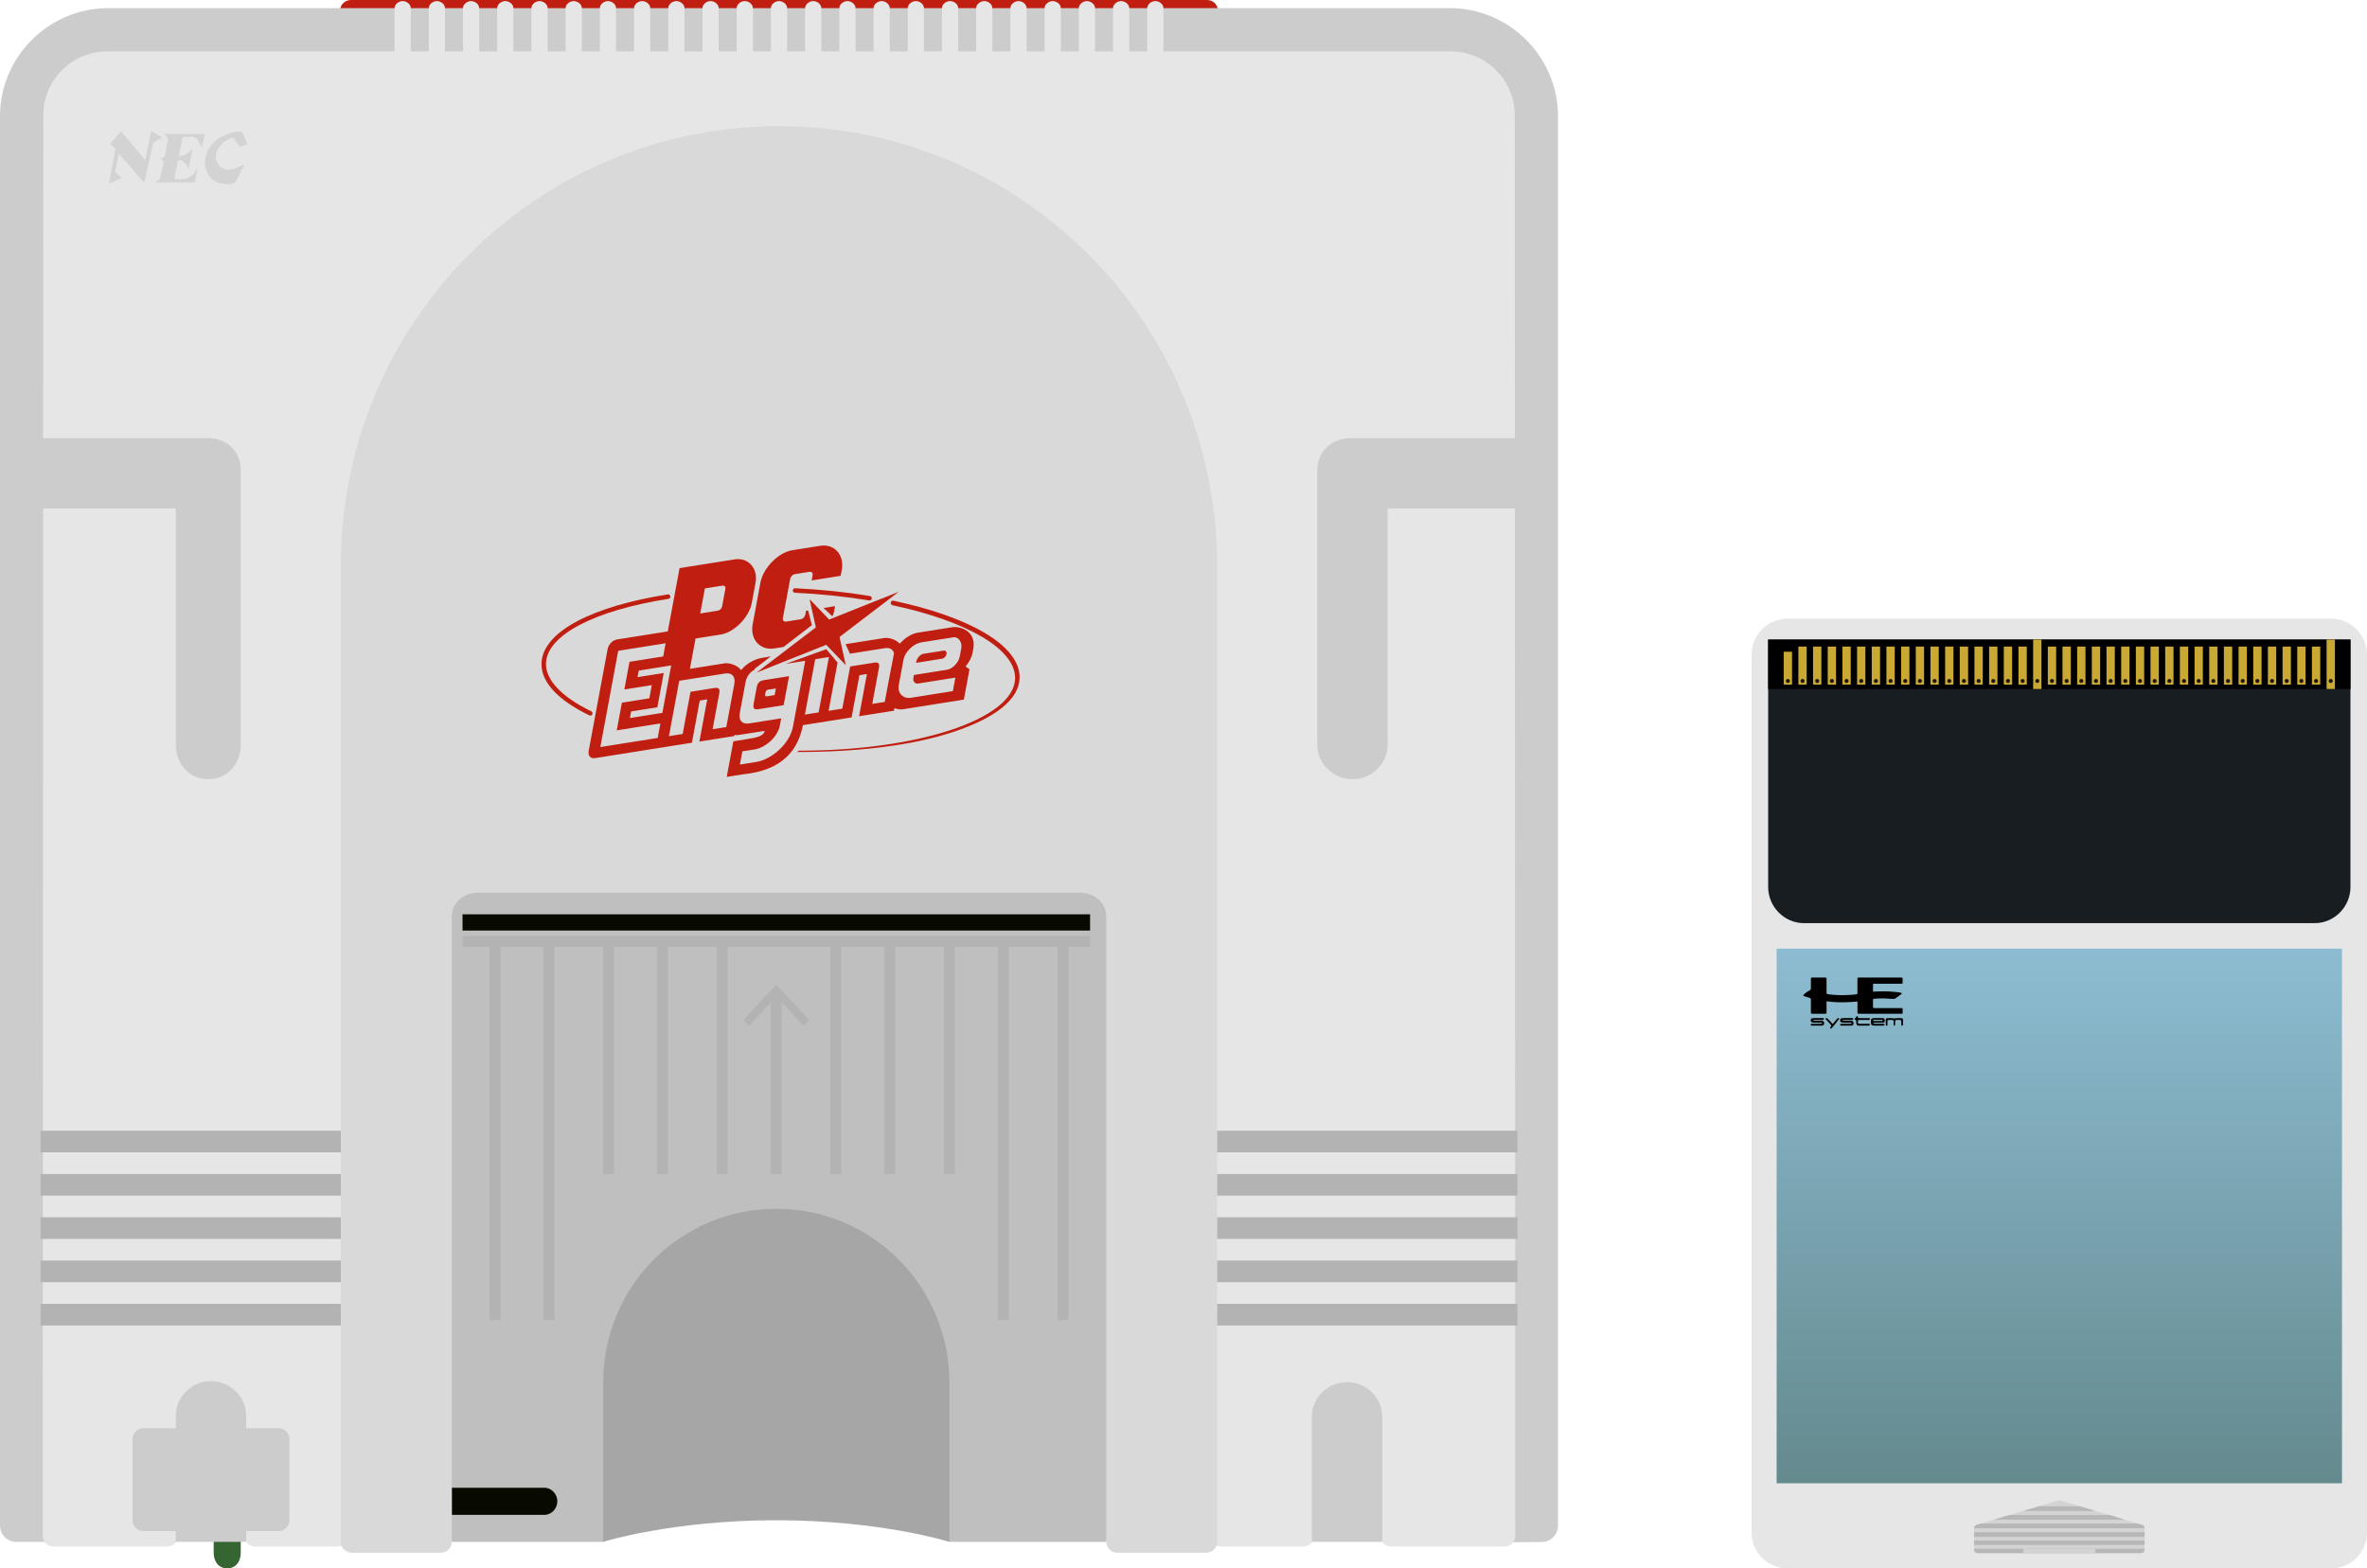 <svg enable-background="new 0 0 437.543 289.901" viewBox="0 0 437.543 289.901" xmlns="http://www.w3.org/2000/svg" xmlns:xlink="http://www.w3.org/1999/xlink"><linearGradient id="a" gradientUnits="userSpaceOnUse" x1="380.667" x2="380.667" y1="274.169" y2="175.352"><stop offset="0" stop-color="#648a8e"/><stop offset="1" stop-color="#8dbcd2"/></linearGradient><path d="m223.145 4h-158.29c-1.104 0-2-.895-2-2s.896-2 2-2h158.289c1.104 0 2 .896 2 2s-.896 2-1.999 2z" fill="#c01e10"/><path d="m44.5 281.166v5.871c0 1.584-.918 2.864-2.5 2.864s-2.5-1.28-2.5-2.864v-5.871c0-1.583.918-2.864 2.5-2.864s2.5 1.281 2.5 2.864z" fill="#356631"/><path d="m285 285.022c1.65-.013 3-1.372 3-3.022v-260.5c0-11-9-20-20-20h-248c-11 0-20 9-20 20v260.5c0 1.65 1.35 3 3 3h13.5c1.65 0 4.191-.635 5.648-1.409l118.702-63.182c1.457-.774 3.854-.802 5.328-.06l125.892 63.398c1.474.742 4.029 1.34 5.68 1.327z" fill="#ccc"/><path d="m280 21.345c0-6.6-5.3-11.845-11.899-11.845h-248.202c-6.6 0-11.899 5.245-11.899 11.845l-.1 262.53c-.001 1.1.898 2 1.999 2h21.034c1.101 0 2-.9 2-2v-1.945c0-1.1.9-2 2-2h8.238c1.101 0 2 .9 2 2v1.945c0 1.1.9 2 2 2h14.782c1.101 0 2.767-.471 3.704-1.047l76.138-46.781c.938-.576 2.474-.58 3.414-.01l77.126 46.801c.941.57 2.609 1.037 3.71 1.037h14.881c1.101 0 2-.9 2-2v-1.945c0-1.1.9-2 2-2h8.239c1.1 0 2 .9 2 2v1.945c0 1.1.9 2 2 2h20.935c1.1 0 2-.9 2-2z" fill="#e6e6e6"/><path d="m223 287c1.1 0 2-.9 2-2v-180.343c0-44.889-36.111-81.33-81-81.33s-81 36.338-81 81.227v180.446c0 1.1.9 2 2 2h16.5c1.1 0 2-.9 2-2v-.459c0-1.1.9-2 2-2h23.012c1.1 0 2.854-.284 3.898-.632l29.192-9.72c1.044-.348 2.748-.337 3.787.023l29.222 10.132c1.039.36 2.79.655 3.89.655h24c1.1 0 2 .9 2 2 0 1.1.9 2 2 2h16.499z" fill="#d9d9d9"/><path d="m38.485 81c3.506 0 6.015 2.445 6.015 5.951v50.74c0 3.506-2.494 6.348-6 6.348s-6-2.842-6-6.348v-43.691h-24.601l-5.565-6.219 5.565-6.781z" fill="#ccc"/><path d="m249.682 81c-3.506 0-6.182 2.445-6.182 5.951v50.74c0 3.506 2.994 6.348 6.5 6.348s6.5-2.842 6.5-6.348v-43.691h23.768l5.566-6.219-5.566-6.781z" fill="#ccc"/><path d="m45.5 285v-23.372c0-3.506-2.994-6.348-6.5-6.348s-6.5 2.842-6.5 6.348v23.372" fill="#ccc"/><path d="m53.5 281c0 1.104-.896 2-2 2h-25c-1.104 0-2-.896-2-2v-15c0-1.104.896-2 2-2h25c1.104 0 2 .896 2 2z" fill="#ccc"/><path d="m255.5 285v-23.188c0-3.506-2.994-6.348-6.5-6.348s-6.5 2.842-6.5 6.348v23.188" fill="#ccc"/><path d="m7.5 209h55.5v4h-55.5z" fill="#b3b3b3"/><path d="m7.5 217h55.5v4h-55.5z" fill="#b3b3b3"/><path d="m7.5 225h55.5v4h-55.5z" fill="#b3b3b3"/><path d="m7.5 233h55.5v4h-55.5z" fill="#b3b3b3"/><path d="m7.5 241h55.5v4h-55.5z" fill="#b3b3b3"/><path d="m225 209h55.5v4h-55.5z" fill="#b3b3b3"/><path d="m225 217h55.5v4h-55.5z" fill="#b3b3b3"/><path d="m225 225h55.5v4h-55.5z" fill="#b3b3b3"/><path d="m225 233h55.5v4h-55.5z" fill="#b3b3b3"/><path d="m225 241h55.5v4h-55.5z" fill="#b3b3b3"/><path d="m204.5 285v-115.5c0-2.75-2.25-4.5-5-4.5h-111c-2.75 0-5 1.75-5 4.5v115.5h28l32.5-22.166 31.5 22.166z" fill="#bfbfbf"/><path d="m85.5 169h116v3h-116z" fill="#080a00"/><path d="m85.5 173h116v2h-116z" fill="#b3b3b3"/><path d="m90.5 174h2v70h-2z" fill="#b3b3b3"/><path d="m100.5 174h2v70h-2z" fill="#b3b3b3"/><path d="m111.5 174h2v43h-2z" fill="#b3b3b3"/><path d="m121.5 174h2v43h-2z" fill="#b3b3b3"/><path d="m132.5 174h2v43h-2z" fill="#b3b3b3"/><path d="m142.5 184h2v33h-2z" fill="#b3b3b3"/><path d="m137.365 188.597 1.099 1.023 5.034-5.418 5.037 5.418 1.098-1.023-6.135-6.597z" fill="#b3b3b3"/><path d="m153.5 174h2v43h-2z" fill="#b3b3b3"/><path d="m163.5 174h2v43h-2z" fill="#b3b3b3"/><path d="m174.5 174h2v43h-2z" fill="#b3b3b3"/><path d="m184.5 174h2v70h-2z" fill="#b3b3b3"/><path d="m195.5 174h2v70h-2z" fill="#b3b3b3"/><path d="m143.5 281.001c19.333 0 32 3.997 32 3.997v-29.439c0-17.734-14.266-32.131-32-32.131s-32 14.356-32 32.09v29.48s12.667-3.997 32-3.997z" fill="#a6a6a6"/><path d="m109.121 132.27c-.061 0-.122-.015-.18-.041-5.921-2.874-8.979-6.225-8.842-9.69.111-2.852 2.439-5.544 6.731-7.788 4.071-2.129 9.816-3.816 16.612-4.883.227-.037.438.118.473.345.037.228-.119.439-.346.474-13.764 2.163-22.439 6.716-22.641 11.885-.121 3.066 2.851 6.23 8.373 8.909.207.101.293.349.192.556-.069.147-.218.233-.372.233z" fill="#c01e10"/><path d="m160.734 110.992c-.023 0-.045-.002-.067-.006-4.373-.719-8.991-1.197-13.722-1.424-.23-.012-.406-.205-.395-.436.011-.228.21-.403.435-.393 4.764.228 9.412.709 13.816 1.434.227.036.381.25.344.477-.034.204-.21.348-.411.348z" fill="#c01e10"/><path d="m147.668 139c-.116 0-.232 0-.349 0-.229 0-.414 0-.414 0s.186 0 .415 0h.002c.114 0 .23-.242.346-.242 22.215 0 39.745-5.898 39.975-13.318.081-2.596-2.005-5.292-6.034-7.68-4.012-2.378-9.762-4.434-16.627-5.891-.225-.049-.368-.283-.32-.508.047-.225.268-.373.492-.326 6.953 1.475 12.789 3.53 16.879 5.953 4.305 2.551 6.531 5.44 6.439 8.357-.122 3.947-4.481 7.371-12.275 9.955-7.535 2.501-17.654 3.7-28.529 3.7z" fill="#c01e10"/><path d="m155.186 117.732 10.959-8.353-12.872 5.137-3.618-3.765 1.154 5.218-10.959 8.353 12.872-5.139 3.617 3.764z" fill="#c01e10"/><path d="m141.461 128.161c.156-.774.443-.661 1.228-.786l.73-.116-.227 1.218-.731.117c-.783.124-1.129.334-1-.433zm-1.583-1.114-.568 3.057c-.155.834.097 1.104.899.976l4.65-.737.997-5.361-4.651.736c-.803.127-1.174.494-1.327 1.329zm29.521-4.826-.055.297 4.798-.762c.378-.062.747-.444.824-.857.076-.414-.168-.701-.547-.641l-1.232.195-1.966.313-.497.077c-.576.093-1.208.749-1.325 1.378zm-33.655 13.824.039-.215c.164.014.386.076.578.047l4.986-.781c-.186.996-1.499 1.243-3.504 1.561l-2.282.363-1.224 6.578 2.998-.475c7.381-.729 10.19-4.541 11.09-9.09l8.993-1.427 1.449-7.798.731-.118c.802-.128.684-.272.529.562l-1.326 7.135 6.457-1.025.088-.473c.487.215 1.057.291 1.66.196l11.165-1.771 1.042-5.605-.725-.516c.628-.742 1.116-1.65 1.258-2.414l.176-.885c.558-3.305-2.49-4.183-3.881-3.961l-6.408 1.016c-1.135.181-2.385.971-3.294 2.018-.841-.831-2.138-1.155-2.894-1.035l-7.133 1.131.798 1.765 6.435-1.019c.928-.148 1.547.223 1.717.957-.068.195-1.717 8.977-1.717 8.977l-2.307.365 1.236-6.648c.154-.831-.099-1.102-.9-.973l-4.42.701-1.45 7.799-2.536.402 1.66-8.928-2.088-2.463-7.516 2.717 3.562-.566.058-.006-2.265 12.182c-.576 3.098-3.879 6.057-6.809 6.521l-2.998.475.455-2.438 2.28-.361c2.005-.318 4.262-2.326 4.65-4.424l.246-1.32-5.938.942c-1.273.202-1.965-.571-1.713-1.915l1.064-5.729c.188-1.018.823-1.863 1.674-2.303l.014-.151 2.979-2.294-1.74.294c-.926.146-2.643.84-3.734 2.231-.824-.983-2.268-1.37-3.08-1.241l-6.4 1.017 1.044-5.606 4.669-.741c2.485-.394 5.236-3.189 5.725-5.814l.701-3.778c.489-2.627-1.357-4.693-3.844-4.299l-10.204 1.619-2.175 11.698-9.396 1.491c-.795.127-1.568.91-1.725 1.751l-3.512 18.888c-.154.84.363 1.421 1.158 1.295l17.93-2.845 1.45-7.798.73-.118c.804-.126.685-.271.529.563l-1.326 7.133zm-13.305-4.277-5.996.952.227-1.217 4.842-.77 1.178-6.337-4.842.77.226-1.219 5.995-.951zm-.363 1.951-.498 2.68-10.607 1.684 3.307-17.791 8.762-1.391-.452 2.438-6.226.987-.951 5.118 5.072-.805-.453 2.437-5.072.805-.953 5.118zm12.185.67-2.537.4 1.235-6.646c.156-.833-.096-1.102-.898-.977l-4.421.703-1.449 7.799-2.537.402 1.901-10.235.059-.01 8.416-1.335c1.272-.202 1.964.57 1.714 1.916zm16.487-12.551 2.479-.392-1.903 10.235-2.535.4 1.902-10.233zm15.385 4.822.881-4.733c.278-1.497 1.888-2.968 3.259-3.187l5.932-.94c.999-.159 1.693.958 1.489 2.05l-.291 1.524c-.203 1.093-1.319 2.254-2.318 2.413l-6.158.977-.088.553c-.117.629.301 1.119.876 1.027l6.883-1.096-.464 2.496-7.764 1.231c-1.372.218-2.515-.814-2.237-2.315zm-36.697-13.267.861-4.631 3.226-.512c.424-.067.641.174.557.621l-.589 3.169c-.083.448-.404.773-.827.841z" fill="#c01e10"/><path d="m150.069 115.559-.685-2.714-.386.047-.125.669c-.085.465-.459.842-.896.912l-2.651.42c-.439.07-.689-.209-.603-.674l1.337-7.19c.086-.461.459-.84.896-.91l2.652-.42c.436-.07.688.21.601.672l-.171.915 5.362-.852.203-1.095c.514-2.767-1.365-4.869-3.984-4.455l-5.129.814c-2.617.414-5.419 3.261-5.933 6.025l-1.427 7.678c-.514 2.766 1.365 4.868 3.984 4.453l1.715-.271z" fill="#c01e10"/><path d="m153.871 113.922c.14-.377.236-.521.308-.906l.183-.976-2.135.339z" fill="#c01e10"/><path d="m83.546 280h17.11c1.313 0 2.373-1.19 2.373-2.5 0-1.311-1.061-2.5-2.373-2.5h-17.11" fill="#080a00"/><path clip-rule="evenodd" d="m26.85 29.623-4.471-5.355-2.031 2.322.975.891-1.164 6.445 2.337-1.025-1.206-1.117.669-3.409 4.709 5.428 1.626-7.401 1.646-.996-1.99-1.211zm3.937-4.458c.141.159.317.363.276.579l-.55 2.895c-.043.226-.244.391-.401.504s-.351.144-.544.174c.167.065.334.131.445.252.113.121.267.294.227.476l-.629 2.819c-.059.26-.324.423-.512.564-.189.142-.403.214-.618.286h7.523l.528-2.821c-.289.586-.579 1.171-1.071 1.547-.494.375-1.17.705-1.886.705h-1.378l.688-3.49c.25-.086.532-.077.787.047.256.123.482.362.688.622.203.26.383.54.525.837l.721-3.671c-.246.27-.521.514-.815.733-.296.22-.611.416-.907.513-.297.098-.572.098-.828.022l.713-3.436 1.109-.011c.502-.004 1.004-.065 1.408.267.406.332.717 1.028 1.025 1.725l.549-2.515h-7.647c.216.108.431.217.574.377zm9.012.881c-.563.479-1.07 1.117-1.408 1.812s-.509 1.449-.518 2.138c-.008.691.145 1.32.426 1.896.282.577.692 1.101 1.199 1.455.508.355 1.111.541 1.665.626s1.058.07 1.457.015c.399-.057.693-.152.962-.302l1.587-3.298c-.411.193-.829.369-1.263.548s-.883.361-1.359.419c-.477.057-.98-.01-1.428-.275-.447-.266-.838-.73-1.041-1.252-.203-.52-.217-1.097-.075-1.617.142-.521.441-.985.806-1.392.363-.406.791-.756 1.188-.986s.765-.342 1.14-.369l1.199 1.727 1.379-.515-.967-2.366c-.272-.01-.547.001-.871.037-.324.035-.699.095-1.088.194-.389.1-.792.24-1.302.471-.509.231-1.127.554-1.688 1.034z" fill="#d3d3d4" fill-rule="evenodd"/><path d="m72.934 9.845v-8.345c0-.718.782-1.3 1.5-1.3s1.5.582 1.5 1.3v8.345" fill="#e6e6e6"/><path d="m79.258 9.845v-8.345c0-.718.782-1.3 1.5-1.3s1.5.582 1.5 1.3v8.345" fill="#e6e6e6"/><path d="m85.582 9.845v-8.345c0-.718.782-1.3 1.5-1.3s1.5.582 1.5 1.3v8.345" fill="#e6e6e6"/><path d="m91.906 9.845v-8.345c0-.718.782-1.3 1.5-1.3s1.5.582 1.5 1.3v8.345" fill="#e6e6e6"/><path d="m98.23 9.845v-8.345c0-.718.782-1.3 1.5-1.3s1.5.582 1.5 1.3v8.345" fill="#e6e6e6"/><path d="m104.555 9.845v-8.345c0-.718.782-1.3 1.5-1.3s1.5.582 1.5 1.3v8.345" fill="#e6e6e6"/><path d="m110.879 9.845v-8.345c0-.718.782-1.3 1.5-1.3s1.5.582 1.5 1.3v8.345" fill="#e6e6e6"/><path d="m117.203 9.845v-8.345c0-.718.782-1.3 1.5-1.3s1.5.582 1.5 1.3v8.345" fill="#e6e6e6"/><path d="m123.527 9.845v-8.345c0-.718.782-1.3 1.5-1.3s1.5.582 1.5 1.3v8.345" fill="#e6e6e6"/><path d="m129.852 9.845v-8.345c0-.718.782-1.3 1.5-1.3s1.5.582 1.5 1.3v8.345" fill="#e6e6e6"/><path d="m136.176 9.845v-8.345c0-.718.782-1.3 1.5-1.3s1.5.582 1.5 1.3v8.345" fill="#e6e6e6"/><path d="m142.5 9.845v-8.345c0-.718.782-1.3 1.5-1.3s1.5.582 1.5 1.3v8.345" fill="#e6e6e6"/><path d="m148.824 9.845v-8.345c0-.718.782-1.3 1.5-1.3s1.5.582 1.5 1.3v8.345" fill="#e6e6e6"/><path d="m155.148 9.845v-8.345c0-.718.782-1.3 1.5-1.3s1.5.582 1.5 1.3v8.345" fill="#e6e6e6"/><path d="m161.473 9.845v-8.345c0-.718.782-1.3 1.5-1.3s1.5.582 1.5 1.3v8.345" fill="#e6e6e6"/><path d="m167.797 9.845v-8.345c0-.718.782-1.3 1.5-1.3s1.5.582 1.5 1.3v8.345" fill="#e6e6e6"/><path d="m174.121 9.845v-8.345c0-.718.782-1.3 1.5-1.3s1.5.582 1.5 1.3v8.345" fill="#e6e6e6"/><path d="m180.445 9.845v-8.345c0-.718.782-1.3 1.5-1.3s1.5.582 1.5 1.3v8.345" fill="#e6e6e6"/><path d="m186.77 9.845v-8.345c0-.718.782-1.3 1.5-1.3s1.5.582 1.5 1.3v8.345" fill="#e6e6e6"/><path d="m193.094 9.845v-8.345c0-.718.782-1.3 1.5-1.3s1.5.582 1.5 1.3v8.345" fill="#e6e6e6"/><path d="m199.418 9.845v-8.345c0-.718.782-1.3 1.5-1.3s1.5.582 1.5 1.3v8.345" fill="#e6e6e6"/><path d="m205.742 9.845v-8.345c0-.718.782-1.3 1.5-1.3s1.5.582 1.5 1.3v8.345" fill="#e6e6e6"/><path d="m212.066 9.845v-8.345c0-.718.782-1.3 1.5-1.3s1.5.582 1.5 1.3v8.345" fill="#e6e6e6"/><path d="m437.543 283.277c0 3.644-2.981 6.624-6.624 6.624h-100.505c-3.644 0-6.624-2.98-6.624-6.624v-162.293c0-3.644 2.98-6.624 6.624-6.624h100.505c3.643 0 6.624 2.98 6.624 6.624z" fill="#e6e6e6"/><path d="m328.413 175.352h104.508v98.817h-104.508z" fill="url(#a)"/><path d="m326.847 118.22v45.713c0 3.686 2.98 6.702 6.624 6.702h94.391c3.644 0 6.624-3.016 6.624-6.702v-45.713z" fill="#181d22"/><path d="m326.847 118.22h107.639v9.136h-107.639z"/><path d="m395.968 281.871-15.119-4.529c-.12-.036-.247-.036-.367 0l-15.118 4.529c-.271.081-.456.33-.456.613v3.951c0 .353.286.64.64.64h30.236c.353 0 .64-.286.64-.64v-3.951c0-.283-.185-.532-.456-.613z" fill="#d3d3d3"/><g fill="#c9a834"><path d="m329.72 120.465h1.54v6.085h-1.54z"/><path d="m332.432 119.513h1.539v7.037h-1.539z"/><path d="m335.145 119.513h1.539v7.037h-1.539z"/><path d="m337.857 119.513h1.539v7.037h-1.539z"/><path d="m340.569 119.513h1.54v7.037h-1.54z"/><path d="m343.281 119.513h1.539v7.037h-1.539z"/><path d="m345.994 119.513h1.539v7.037h-1.539z"/><path d="m348.706 119.513h1.539v7.037h-1.539z"/><path d="m351.418 119.513h1.54v7.037h-1.54z"/><path d="m354.131 119.513h1.539v7.037h-1.539z"/><path d="m356.843 119.513h1.539v7.037h-1.539z"/><path d="m359.555 119.513h1.54v7.037h-1.54z"/><path d="m362.267 119.513h1.539v7.037h-1.539z"/><path d="m364.98 119.513h1.539v7.037h-1.539z"/><path d="m367.691 119.513h1.54v7.037h-1.54z"/><path d="m370.404 119.513h1.539v7.037h-1.539z"/><path d="m373.116 119.513h1.539v7.037h-1.539z"/><path d="m375.829 118.22h1.539v9.136h-1.539z"/><path d="m378.54 119.513h1.54v7.037h-1.54z"/><path d="m381.253 119.513h1.539v7.037h-1.539z"/><path d="m383.965 119.513h1.539v7.037h-1.539z"/><path d="m386.678 119.513h1.539v7.037h-1.539z"/><path d="m389.389 119.513h1.54v7.037h-1.54z"/><path d="m392.102 119.513h1.539v7.037h-1.539z"/><path d="m394.814 119.513h1.539v7.037h-1.539z"/><path d="m397.526 119.513h1.54v7.037h-1.54z"/><path d="m400.239 119.513h1.539v7.037h-1.539z"/><path d="m402.951 119.513h1.539v7.037h-1.539z"/><path d="m405.663 119.513h1.539v7.037h-1.539z"/><path d="m408.375 119.513h1.54v7.037h-1.54z"/><path d="m411.088 119.513h1.539v7.037h-1.539z"/><path d="m413.8 119.513h1.539v7.037h-1.539z"/><path d="m416.512 119.513h1.54v7.037h-1.54z"/><path d="m419.224 119.513h1.54v7.037h-1.54z"/><path d="m421.937 119.513h1.539v7.037h-1.539z"/><path d="m424.649 119.513h1.539v7.037h-1.539z"/><path d="m427.361 119.513h1.54v7.037h-1.54z"/><path d="m430.073 118.22h1.539v9.136h-1.539z"/></g><circle cx="330.49" cy="125.868" fill="#1e1713" r=".372"/><circle cx="333.202" cy="125.868" fill="#1e1713" r=".372"/><circle cx="335.914" cy="125.868" fill="#1e1713" r=".372"/><circle cx="338.626" cy="125.868" fill="#1e1713" r=".372"/><circle cx="341.339" cy="125.868" fill="#1e1713" r=".372"/><circle cx="344.051" cy="125.868" fill="#1e1713" r=".372"/><circle cx="346.763" cy="125.868" fill="#1e1713" r=".372"/><circle cx="349.475" cy="125.868" fill="#1e1713" r=".372"/><circle cx="352.187" cy="125.868" fill="#1e1713" r=".372"/><circle cx="354.899" cy="125.868" fill="#1e1713" r=".372"/><circle cx="357.611" cy="125.868" fill="#1e1713" r=".372"/><circle cx="360.323" cy="125.868" fill="#1e1713" r=".372"/><circle cx="363.036" cy="125.868" fill="#1e1713" r=".372"/><circle cx="365.748" cy="125.868" fill="#1e1713" r=".372"/><circle cx="368.46" cy="125.868" fill="#1e1713" r=".372"/><circle cx="371.172" cy="125.868" fill="#1e1713" r=".372"/><circle cx="373.884" cy="125.868" fill="#1e1713" r=".372"/><circle cx="376.596" cy="125.868" fill="#1e1713" r=".372"/><circle cx="379.308" cy="125.868" fill="#1e1713" r=".372"/><circle cx="382.021" cy="125.868" fill="#1e1713" r=".372"/><circle cx="384.733" cy="125.868" fill="#1e1713" r=".372"/><circle cx="387.445" cy="125.868" fill="#1e1713" r=".372"/><circle cx="390.157" cy="125.868" fill="#1e1713" r=".372"/><circle cx="392.869" cy="125.868" fill="#1e1713" r=".372"/><circle cx="395.581" cy="125.868" fill="#1e1713" r=".372"/><circle cx="398.293" cy="125.868" fill="#1e1713" r=".372"/><circle cx="401.006" cy="125.868" fill="#1e1713" r=".372"/><circle cx="403.718" cy="125.868" fill="#1e1713" r=".372"/><circle cx="406.43" cy="125.868" fill="#1e1713" r=".372"/><circle cx="409.142" cy="125.868" fill="#1e1713" r=".372"/><circle cx="411.854" cy="125.868" fill="#1e1713" r=".372"/><circle cx="414.566" cy="125.868" fill="#1e1713" r=".372"/><circle cx="417.278" cy="125.868" fill="#1e1713" r=".372"/><circle cx="419.991" cy="125.868" fill="#1e1713" r=".372"/><circle cx="422.703" cy="125.868" fill="#1e1713" r=".372"/><circle cx="425.415" cy="125.868" fill="#1e1713" r=".372"/><circle cx="428.127" cy="125.868" fill="#1e1713" r=".372"/><circle cx="430.839" cy="125.868" fill="#1e1713" r=".372"/><path d="m396.424 282.483c0-.283-.185-.532-.456-.613l-.788-.236h-29.026l-.788.236c-.271.081-.456.33-.456.613z" fill="#c1c1c1"/><path d="m392.67 280.883h-24.007l2.834-.849h18.409z" fill="#c1c1c1"/><path d="m364.909 283.235h31.515v.849h-31.515z" fill="#c1c1c1"/><path d="m396.424 282.483c0-.283-.185-.532-.456-.613l-.788-.236h-29.026l-.788.236c-.271.081-.456.33-.456.613z" fill="#b7b7b7"/><path d="m392.67 280.883h-24.007l2.834-.849h18.409z" fill="#b7b7b7"/><path d="m387.326 279.282h-13.319l2.833-.849h7.652z" fill="#b7b7b7"/><path d="m364.909 283.235h31.515v.805h-31.515z" fill="#b7b7b7"/><path d="m364.909 284.753h31.515v.805h-31.515z" fill="#b7b7b7"/><path d="m396.424 286.27h-31.515v.165c0 .353.286.64.64.64h30.236c.353 0 .64-.286.64-.64v-.165z" fill="#b7b7b7"/><path d="m374.007 286.27h13.32v.805h-13.32z" fill="#d3d3d3"/><path d="m347.546 187.386c-1.313 0-2.626 0-3.939 0-.181 0-.255-.073-.255-.252 0-.643-.002-1.286.002-1.93 0-.095-.022-.114-.117-.093-.142.031-.288.052-.433.057-.275.011-.551.03-.824.054-.709.062-1.418.038-2.127.036-.388-.001-.776-.032-1.162-.068-.313-.03-.627-.049-.937-.11-.075-.015-.113.003-.113.098.005.651.003 1.302.003 1.952 0 .181-.073.255-.252.255-.799 0-1.598 0-2.398 0-.178 0-.251-.074-.251-.256 0-.807-.004-1.614.004-2.421.001-.13-.056-.186-.159-.222-.298-.103-.594-.215-.903-.283-.089-.02-.173-.066-.257-.107-.122-.059-.129-.116-.037-.213.316-.332.679-.61 1.092-.798.223-.101.271-.217.265-.435-.014-.567-.005-1.134-.005-1.701 0-.186.072-.257.261-.257h2.386c.179 0 .252.074.252.254 0 .872.002 1.743-.003 2.615-.001.102.031.147.128.17.171.041.341.078.517.091.322.024.643.059.964.088.023.002.046.001.068.001.265.008.531.003.794.027.163.015.325.024.487.016.536-.026 1.072-.055 1.608-.073.324-.011.65-.038.971-.106.166-.035.175-.035.175-.205 0-.875 0-1.751 0-2.626 0-.179.074-.253.253-.253h7.855c.173 0 .249.075.249.246v.651c0 .17-.076.245-.25.245-1.678 0-3.357 0-5.035 0-.152 0-.194.038-.195.191-.002.403 0 .807-.001 1.21 0 .069.014.1.09.073.093-.033.195-.026.29-.031.732-.041 1.466-.035 2.199-.025.38.005.761.029 1.139.069.494.052.993.072 1.477.2.052.014.118.016.121.076.003.056-.031.113-.08.153-.305.246-.632.462-.95.69-.061.043-.123.086-.181.131-.103.08-.219.084-.333.064-.064-.011-.127-.019-.19-.016-.269.011-.541-.003-.805-.032-.508-.056-1.015-.035-1.522-.033-.35.001-.699.042-1.048.065-.015.001-.029.008-.044.009-.135.009-.168.077-.165.211.01.426.004.852.004 1.279 0 .151.063.213.22.213h1.61 3.414c.182 0 .237.054.237.234v.605c0 .149-.063.212-.213.212-1.317.005-2.634.005-3.951.005z"/><path d="m344.474 189.578c-.301 0-.601 0-.902 0-.205 0-.39-.169-.429-.373-.029-.151-.025-.302-.018-.452.005-.111-.032-.18-.129-.224-.017-.007-.034-.017-.048-.028-.171-.143-.165-.23.03-.336.081-.044.114-.116.143-.193.015-.039.032-.074.057-.107.046-.061.108-.049.166-.043.055.006.063.059.074.102.059.229.099.261.332.261h1.689c.154 0 .213.036.218.133.007.131-.051.192-.205.209-.026.003-.053.001-.08.001-.544 0-1.088.001-1.632-.001-.066 0-.127.01-.185.037-.074.033-.124.081-.114.173.007.068.001.137.001.205 0 .236.057.294.294.294h1.712c.155 0 .23.083.183.221-.037.108-.147.119-.244.12-.304.003-.608.001-.913.001z"/><path d="m348.582 188.956c0-.197-.009-.353.003-.508.012-.153.104-.25.275-.258.303-.014.609-.012.912 0 .159.006.319.094.476.058.382-.09.767-.055 1.151-.063.281-.006.388.119.382.377-.006.247-.002.494-.001.742 0 .053-.014.103-.022.154-.02.134-.114.132-.209.118-.096-.015-.089-.096-.089-.168 0-.209.001-.418 0-.628-.001-.157-.094-.252-.248-.253-.202-.001-.403 0-.605 0-.203 0-.304.13-.292.289.014.193.004.388.003.582-.001.12-.047.18-.137.18s-.136-.06-.137-.18c-.001-.194-.01-.389.003-.582.011-.158-.087-.285-.281-.288-.209-.003-.418-.002-.628 0-.14.001-.235.1-.236.242-.001.217 0 .434 0 .65 0 .069.001.146-.089.156-.087.01-.178.025-.208-.106-.043-.185-.009-.37-.023-.514z"/><path d="m338.444 190.119c-.116 0-.18-.079-.129-.181.048-.097.105-.18.165-.278.036-.048.051-.114.011-.165-.083-.106-.16-.201-.253-.307-.239-.243-.472-.496-.71-.74-.054-.055-.097-.12-.056-.19.048-.082.139-.085.223-.068.039.008.081.028.108.056.208.21.429.408.615.639.086.107.179.209.271.311.058.064.12.059.174-.006.097-.117.19-.237.285-.356.165-.206.325-.434.516-.601.101-.083.197-.091.265-.002.037.049.057.072.029.139-.082.124-.19.227-.279.345-.185.249-.376.494-.577.73-.171.2-.326.414-.517.597-.045.041-.08.082-.141.077z"/><path d="m346.417 189.048c.045-.021.088-.018.133-.018.525-.001 1.049 0 1.574-.001.143 0 .205-.053.256-.188.029-.075.016-.149.017-.224.003-.293-.052-.362-.33-.427-.033-.008-.068-.006-.102-.006-.506 0-1.011.001-1.517-.001-.094 0-.189 0-.28.025-.171.048-.335.124-.328.401.004.163-.008.328.003.49.011.165.037.333.229.399.127.043.256.079.393.078.266-.001.532 0 .798 0 .281 0 .563.002.844-.001.094-.001.198-.014.241-.111.057-.13-.022-.229-.172-.229-.551-.001-1.103 0-1.654-.001-.037 0-.074.005-.111-.011-.056-.023-.087-.064-.087-.119 0-.058.059-.04.093-.056zm-.16-.44c0-.057.047-.104.104-.104h1.544c.057 0 .104.047.104.104s-.047.104-.104.104h-1.544c-.057 0-.104-.047-.104-.104z"/><path d="m342.026 189.03h.128c.056 0 .102.046.102.103s-.046.103-.102.103h-1.007s-.529-.001-.793-.001l-.033.001c-.094 0-.171.077-.171.171 0 .094.077.171.171.171h.174c.274-.002.548-.001.822-.001.289 0 .578.003.867-.002.115-.002.232-.023.324-.102.113-.097.161-.404.092-.557-.077-.17-.223-.227-.392-.229-.411-.005-.822-.001-1.232-.002h-.235c-.057 0-.105-.036-.105-.08s.047-.08.105-.08h.049 1.518c.049 0 .096-.005.143-.022.117-.043.152-.093.124-.215-.021-.09-.095-.106-.176-.106-.54 0-1.08.001-1.62-.001-.132 0-.26.015-.39.042-.135.028-.206.105-.226.227-.015.092-.016.192 0 .284.02.114.083.201.213.232.128.031.255.059.385.06.42.006.843.004 1.265.004"/><path d="m336.592 189.029h.128c.056 0 .102.046.102.103s-.046.103-.102.103h-1.007s-.529-.001-.793-.001l-.033.001c-.094 0-.171.077-.171.171 0 .094.077.171.171.171h.174c.274-.002.548-.001.822-.001.289 0 .578.003.867-.002.115-.002.232-.023.324-.102.113-.097.161-.404.092-.557-.077-.17-.223-.227-.392-.229-.411-.005-.822-.001-1.232-.002h-.235c-.057 0-.105-.036-.105-.08s.047-.08.105-.08h.049 1.518c.049 0 .096-.005.143-.022.117-.043.152-.093.124-.215-.021-.09-.095-.106-.176-.106-.54 0-1.08.001-1.62-.001-.132 0-.26.015-.39.042-.135.028-.206.105-.226.227-.015.092-.016.192 0 .284.02.115.083.201.213.232.128.031.255.059.385.06.42.007.843.005 1.265.004"/></svg>